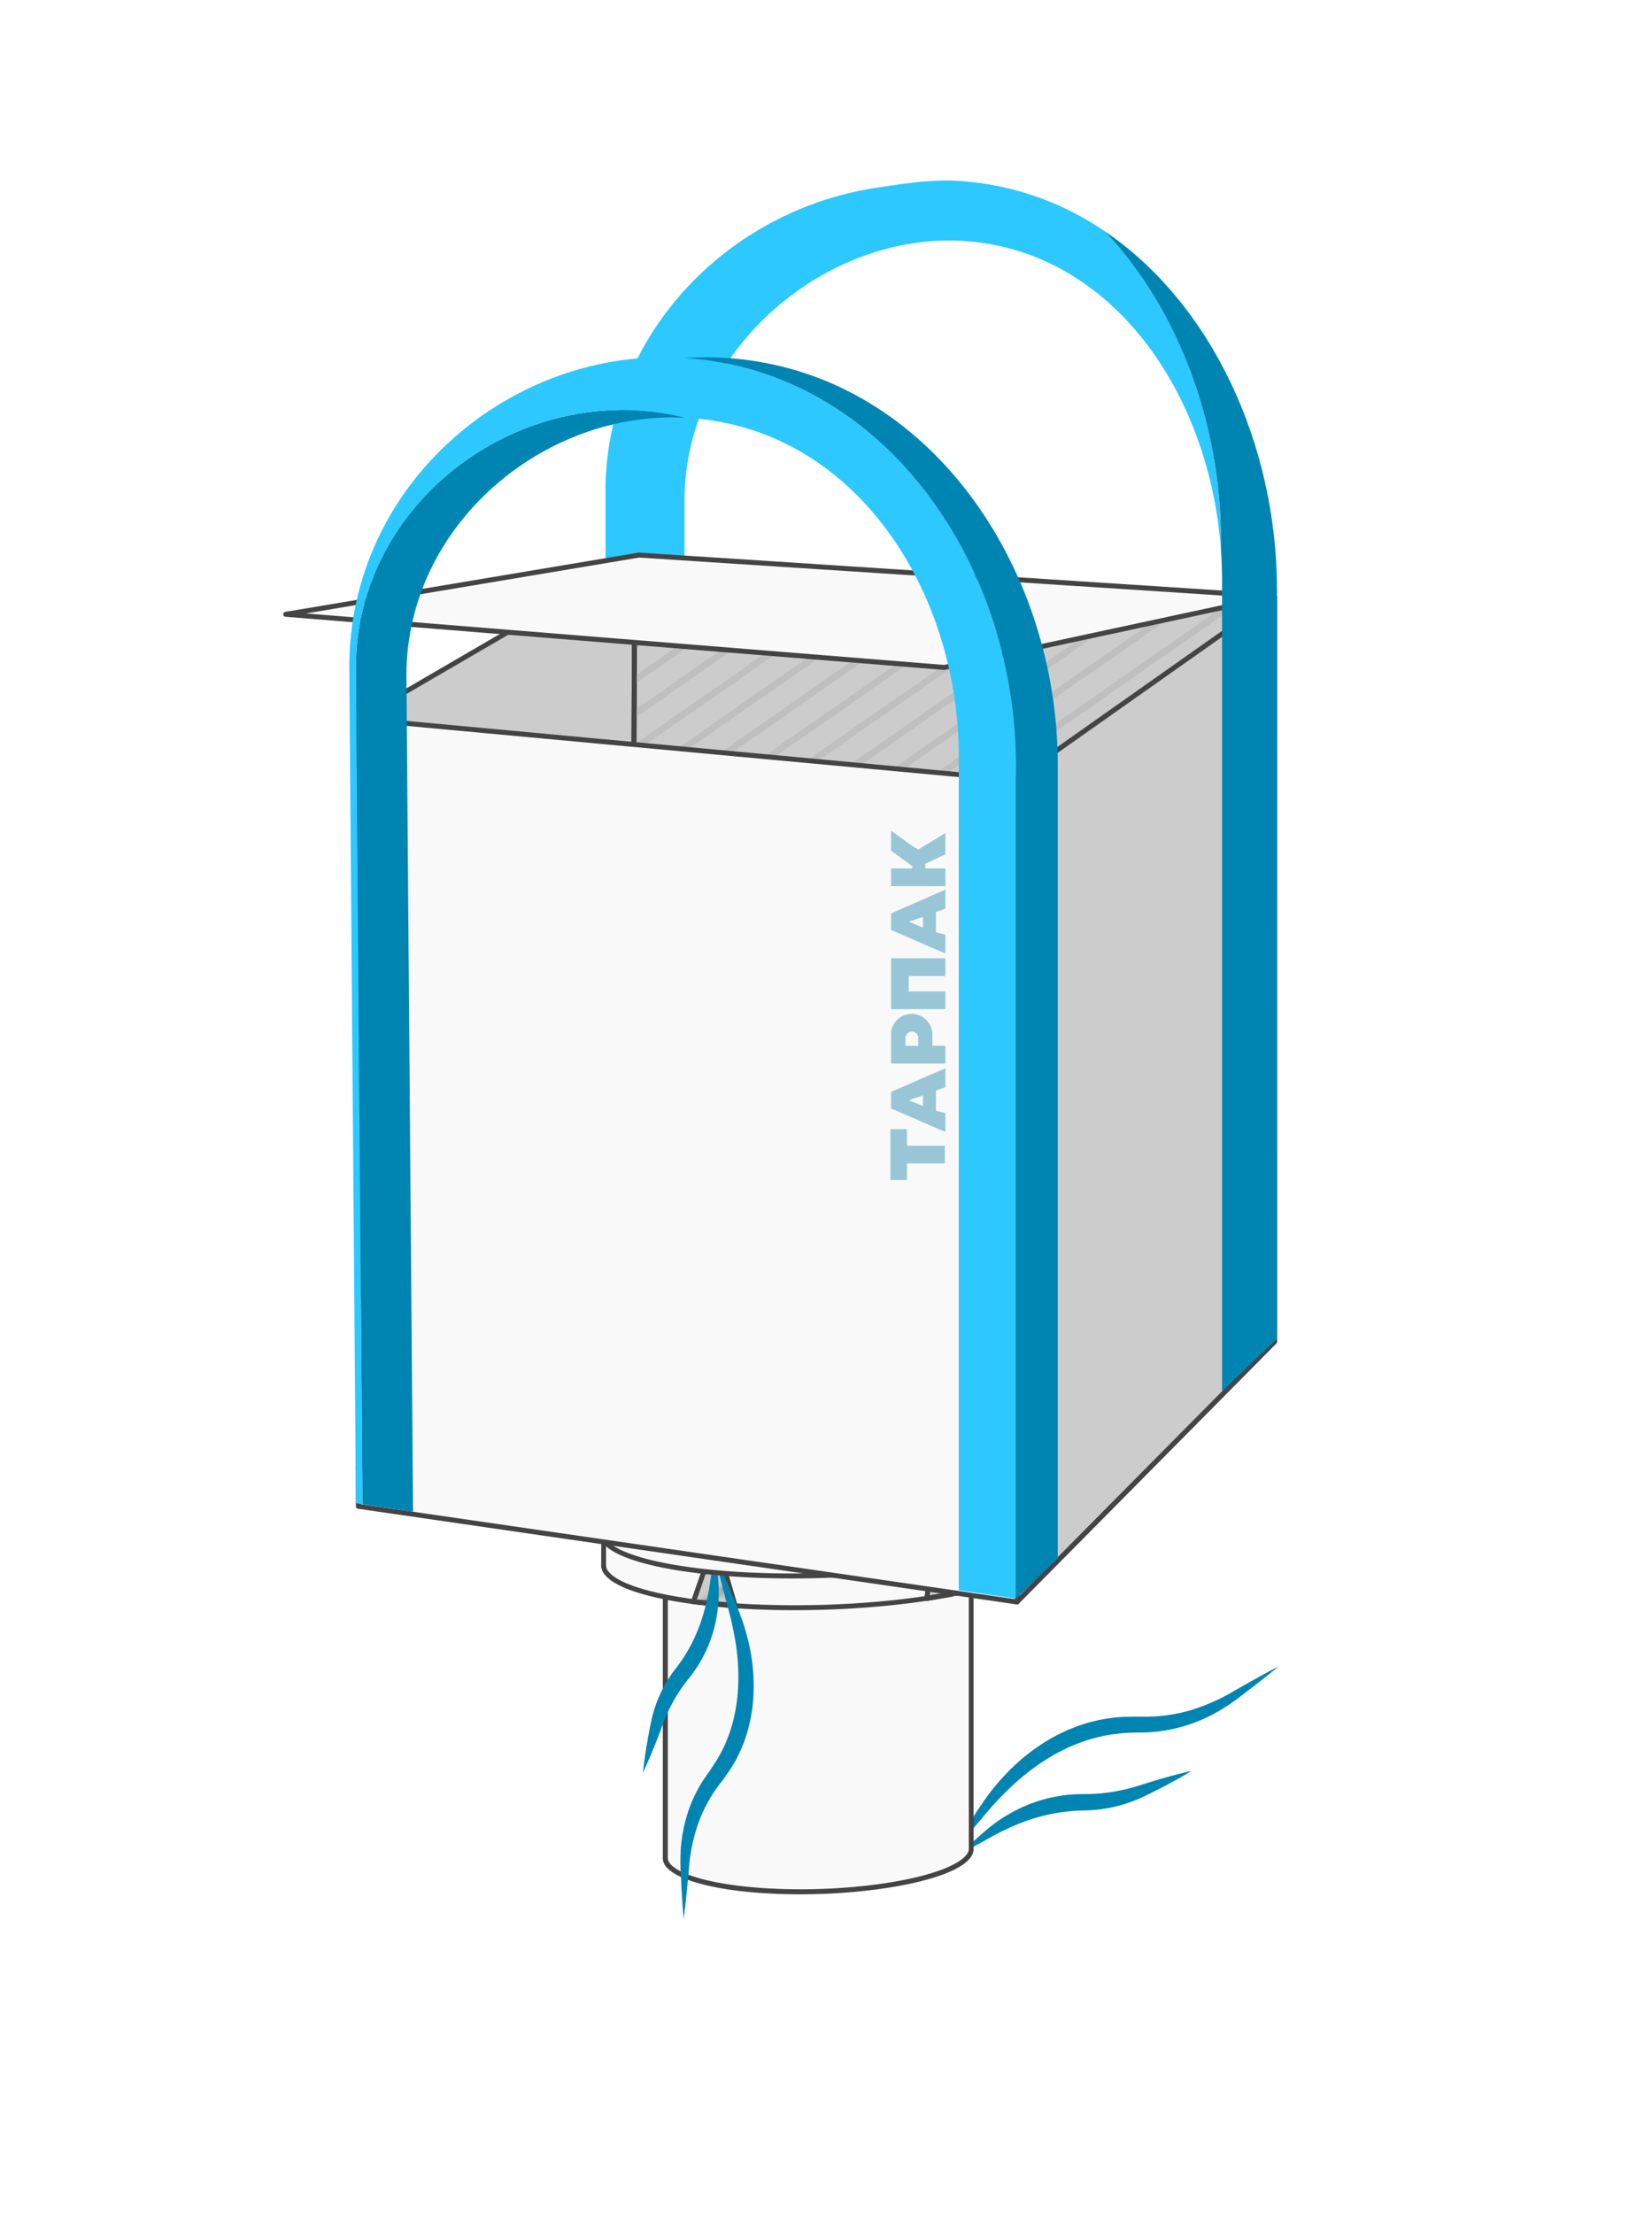 <svg id="Слой_1" data-name="Слой 1" xmlns="http://www.w3.org/2000/svg" xmlns:xlink="http://www.w3.org/1999/xlink" viewBox="0 0 499.89 669.62"><defs><style>.cls-1,.cls-2{fill:none;}.cls-2{stroke:#444;stroke-linecap:round;stroke-miterlimit:10;stroke-width:1.5px;}.cls-3{fill:#2cc8ff;}.cls-4{fill:#0084b2;}.cls-5{fill:#ccc;}.cls-6{fill:#444;}.cls-7{fill:#f9f9f9;}.cls-8{opacity:0.3;}.cls-9{fill:url(#Новый_узор_1);}.cls-10{fill:#bfbfbf;}.cls-11{fill:#99c6d6;}</style><pattern id="Новый_узор_1" data-name="Новый узор 1" width="15" height="14.6" patternTransform="translate(196.79 362.96) scale(1 1.43)" patternUnits="userSpaceOnUse" viewBox="0 0 15 14.6"><rect class="cls-1" width="15" height="14.6"/><line class="cls-2" x1="15.13" y1="18.2" x2="29.87" y2="11"/><line class="cls-2" x1="0.13" y1="18.2" x2="14.87" y2="11"/><line class="cls-2" x1="-14.87" y1="18.2" x2="-0.13" y2="11"/><line class="cls-2" x1="15.13" y1="10.9" x2="29.87" y2="3.7"/><line class="cls-2" x1="0.13" y1="10.9" x2="14.87" y2="3.7"/><line class="cls-2" x1="-14.87" y1="10.9" x2="-0.13" y2="3.7"/><line class="cls-2" x1="15.13" y1="3.6" x2="29.87" y2="-3.6"/><line class="cls-2" x1="0.13" y1="3.6" x2="14.87" y2="-3.6"/><line class="cls-2" x1="-14.87" y1="3.6" x2="-0.13" y2="-3.6"/></pattern></defs><title>к</title><path class="cls-3" d="M334.32,70a88.14,88.14,0,0,0-36.17-14.37h0c-2.45-.38-4.89-.66-7.3-.84-8.65-.63-17.11.73-25.52,2-46.11,7-81,45.08-82.1,89.84,0,.62,0,1.24,0,1.87,0,.29,0,.57,0,.86V402.52l23.89,2.27V151.64c0-45.53,42.25-81,83.79-78.77h0c2.41.14,4.84.39,7.3.77A70.76,70.76,0,0,1,325.44,84c25.62,16.32,41.6,48.41,44,82.44v-2.74C369.47,128.18,356.52,93.52,334.32,70Z"/><path class="cls-4" d="M287.07,561.71c2.54-4.35,5.26-8.56,8-12.78,1.36-2.09,2.79-4.21,4.32-6.26a69.13,69.13,0,0,1,5-5.85,59.73,59.73,0,0,1,12-9.8,57.91,57.91,0,0,1,6.94-3.63c1.23-.47,2.44-1,3.69-1.39s2.49-.83,3.78-1.11l1.92-.45c.64-.13,1.3-.23,1.95-.34a39.21,39.21,0,0,1,3.92-.48c1.31-.14,2.63-.1,3.94-.15l3.74,0a48.57,48.57,0,0,0,14.12-2,59,59,0,0,0,13.29-5.94c4.37-2.47,8.72-5,13.2-7.25-3.87,3.22-7.86,6.25-11.84,9.3a61.63,61.63,0,0,1-6.38,4.27,49.39,49.39,0,0,1-7,3.32,46.19,46.19,0,0,1-15.33,3.07c-1.3,0-2.53,0-3.77.07s-2.37.06-3.55.22-2.35.22-3.51.46c-.59.11-1.17.2-1.75.32l-1.73.42c-9.25,2.24-17.66,7.39-24.89,13.87A97.28,97.28,0,0,0,297,550.38C293.74,554.19,290.5,558,287.07,561.71Z"/><path class="cls-4" d="M291,560.58c2.23-2.25,4.59-4.32,6.95-6.39a47.13,47.13,0,0,1,7.88-5.55A44.41,44.41,0,0,1,324.51,543c1.61-.13,3.38-.09,4.77-.12s3-.12,4.43-.27a54.32,54.32,0,0,0,8.78-1.66c1.45-.39,2.88-.87,4.4-1.34s3-.92,4.5-1.36c3-.84,6-1.7,9.14-2.35-2.69,1.68-5.46,3.15-8.23,4.63-1.39.72-2.79,1.44-4.19,2.13s-2.83,1.4-4.35,2a43.48,43.48,0,0,1-9.42,2.64,44.69,44.69,0,0,1-4.9.5c-1.72.06-3.08.05-4.58.18a54.78,54.78,0,0,0-17.27,4.18,73,73,0,0,0-8.19,4C296.65,557.7,293.91,559.23,291,560.58Z"/><polygon class="cls-5" points="193.1 236.98 108.92 338.08 107.92 217.89 192.1 168.94 193.1 236.98"/><path class="cls-6" d="M108.92,338.83a.77.77,0,0,1-.25,0,.78.78,0,0,1-.5-.7l-1-120.19a.78.78,0,0,1,.38-.66l84.18-49a.74.74,0,0,1,1.12.63l1,68.05a.67.67,0,0,1-.17.49L109.5,338.56A.76.76,0,0,1,108.92,338.83Zm-.24-120.51,1,117.71,82.69-99.31-1-66.49Z"/><path class="cls-7" d="M201.32,561.93c-.51,4.71,10.64,8.87,29.24,10.15,23.78,1.65,50.58-2.05,60-8.2,2.34-1.53,3.4-3.07,3.3-4.55V465l-92.54,2.6Z"/><path class="cls-6" d="M242.08,573.22c-3.89,0-7.77-.13-11.58-.39-14.8-1-25.58-4-28.84-7.85a4.15,4.15,0,0,1-1.09-3.09V467.6a.76.76,0,0,1,.73-.75l92.53-2.6a.67.67,0,0,1,.55.21.8.8,0,0,1,.23.54v94.33c.12,1.76-1.11,3.52-3.64,5.17C283,569.75,262.51,573.22,242.08,573.22Zm-40-104.89V562a2.67,2.67,0,0,0,.74,2c3,3.53,13.61,6.33,27.8,7.31,23.51,1.63,50.22-2,59.54-8.08,1.41-.92,3.06-2.34,3-3.87V465.77Zm-.75,93.6h0Z"/><path class="cls-7" d="M182.68,473.22c-.73,5.93,15,11.16,41.38,12.78,33.68,2.08,71.62-2.58,85-10.33,3.32-1.92,4.81-3.86,4.67-5.73V410.23l-131,3.28Z"/><path class="cls-6" d="M240.4,487.24c-5.5,0-11-.16-16.38-.49-21.43-1.31-36.73-5.1-40.91-10.13a4.52,4.52,0,0,1-1.19-3.45V413.51a.75.75,0,0,1,.74-.75l131-3.28a.8.8,0,0,1,.54.22.72.72,0,0,1,.23.53v59.71c.17,2.18-1.53,4.34-5,6.38C298.09,482.89,269.26,487.24,240.4,487.24Zm-57-73v59.07a3,3,0,0,0,.84,2.35c3.87,4.65,19.14,8.32,39.85,9.6,33.37,2.05,71.29-2.54,84.54-10.24,2.93-1.7,4.41-3.44,4.29-5V411Zm-.75,59h0Z"/><polygon class="cls-5" points="209.83 484.65 216.5 465.52 222.43 485.9 209.83 484.65"/><path class="cls-6" d="M222.43,486.65h-.08l-12.59-1.24a.76.76,0,0,1-.56-.34.75.75,0,0,1-.07-.65l6.66-19.13a.74.74,0,0,1,.73-.51.76.76,0,0,1,.7.54l5.93,20.38a.76.76,0,0,1-.15.69A.74.74,0,0,1,222.43,486.65ZM210.85,484l10.55,1-5-17.05Z"/><polygon class="cls-5" points="280.47 483.66 282.84 465.52 287.96 482.37 280.47 483.66"/><path class="cls-6" d="M280.47,484.41a.73.73,0,0,1-.52-.21.76.76,0,0,1-.23-.64l2.38-18.13a.75.75,0,0,1,1.46-.12l5.12,16.84a.76.76,0,0,1-.59,1l-7.49,1.29Zm2.66-15.34-1.79,13.68,5.65-1Z"/><g class="cls-8"><polygon class="cls-9" points="209.83 484.65 216.5 465.52 222.43 485.9 209.83 484.65"/><path class="cls-6" d="M222.43,486.65h-.08l-12.59-1.24a.76.76,0,0,1-.56-.34.75.75,0,0,1-.07-.65l6.66-19.13a.74.74,0,0,1,.73-.51.76.76,0,0,1,.7.54l5.93,20.38a.76.76,0,0,1-.15.69A.74.74,0,0,1,222.43,486.65ZM210.85,484l10.55,1-5-17.05Z"/></g><g class="cls-8"><polygon class="cls-9" points="280.47 483.66 282.84 465.52 287.96 482.37 280.47 483.66"/><path class="cls-6" d="M280.47,484.41a.73.73,0,0,1-.52-.21.76.76,0,0,1-.23-.64l2.38-18.13a.75.75,0,0,1,1.46-.12l5.12,16.84a.76.76,0,0,1-.59,1l-7.49,1.29Zm2.66-15.34-1.79,13.68,5.65-1Z"/></g><path class="cls-4" d="M216.26,470.46c2.07,4.38,3.93,8.83,5.81,13.28.92,2.21,1.8,4.49,2.62,6.82a69.59,69.59,0,0,1,2,7.13A57.36,57.36,0,0,1,228,512.56a47.34,47.34,0,0,1-2.95,14.82c-.49,1.18-.93,2.37-1.52,3.5l-.85,1.72-1,1.65c-.62,1.12-1.4,2.14-2.11,3.19s-1.45,1.95-2.17,2.91a43.7,43.7,0,0,0-6.34,12.08,54.48,54.48,0,0,0-2.65,13.73c-.45,4.81-.88,9.61-1.54,14.41-.45-4.82-.67-9.64-.91-14.46a57.26,57.26,0,0,1,.1-7.4,45.36,45.36,0,0,1,1.26-7.38,41.56,41.56,0,0,1,6.24-13.76c.68-1,1.42-2,2.06-3s1.28-1.86,1.8-2.87l.84-1.48.74-1.53c.53-1,.9-2.08,1.33-3.13,3.24-8.51,3.7-18,2.46-27.23a100.25,100.25,0,0,0-3.09-13.86C218.53,479.86,217.29,475.19,216.26,470.46Z"/><path class="cls-4" d="M216.48,469.61c.48,3.27.72,6.51.94,9.78a44,44,0,0,1-.6,10,40.7,40.7,0,0,1-3,9.75,39.42,39.42,0,0,1-5.39,8.75l-1.94.92,1.94-.92a48.53,48.53,0,0,0-7.66,13.33c-.91,2.48-1.88,5.09-2.91,7.6s-2.09,5-3.3,7.53c.26-2.75.68-5.45,1.12-8.15s.93-5.33,1.53-8.06a39.1,39.1,0,0,1,7.35-15.36l1.93-.92-1.93.92a46.53,46.53,0,0,0,4.88-7.72,51.18,51.18,0,0,0,3.37-8.6,68.2,68.2,0,0,0,2-9.21C215.3,476.07,215.76,472.83,216.48,469.61Z"/><path class="cls-7" d="M182.09,463.62c-.73,5.93,15,11.16,41.38,12.78,33.68,2.08,71.62-2.58,85-10.33,3.32-1.92,4.81-3.86,4.67-5.73V429l-131,3.28Z"/><path class="cls-6" d="M239.81,477.64c-5.5,0-11-.16-16.38-.49-21.43-1.32-36.73-5.1-40.91-10.13a4.48,4.48,0,0,1-1.18-3.45V432.26a.74.74,0,0,1,.73-.75l131-3.28a.77.77,0,0,1,.54.22.72.72,0,0,1,.23.53v31.36c.17,2.18-1.53,4.34-5,6.38C297.5,473.29,268.67,477.64,239.81,477.64Zm-57-44.65v30.63s0,.06,0,.09a3,3,0,0,0,.84,2.35c3.87,4.65,19.14,8.32,39.85,9.6,33.37,2,71.29-2.54,84.54-10.24,2.93-1.7,4.41-3.44,4.29-5V429.75Zm-.75,30.63Z"/><polygon class="cls-7" points="108.39 443.98 307.63 462.05 385.63 405.87 192.81 394.91 108.39 443.98"/><path class="cls-6" d="M307.63,462.8h-.06L108.32,444.72a.75.75,0,0,1-.67-.58.75.75,0,0,1,.36-.81l84.43-49.06a.73.73,0,0,1,.42-.11l192.82,11a.75.75,0,0,1,.67.54.74.74,0,0,1-.28.82l-78,56.18A.74.74,0,0,1,307.63,462.8ZM110.8,443.44l196.62,17.84,76.06-54.78L193,395.68Z"/><path class="cls-5" d="M300.46,430.27c-11.72,7.75-45,12.4-74.63,10.33-23.13-1.62-37-6.86-36.35-12.79.18-1.72,1.59-3.51,4.36-5.28,12.2-7.81,46-12.3,75.29-10.1,21.77,1.63,35.05,6.52,35.43,12.11C304.68,426.4,303.37,428.34,300.46,430.27Z"/><path class="cls-6" d="M240.17,441.84c-4.83,0-9.66-.16-14.39-.49-18.31-1.28-31.66-4.94-35.72-9.79a5.05,5.05,0,0,1-1.33-3.83c.22-2,1.8-4,4.7-5.83,12.27-7.85,46.25-12.43,75.75-10.22,21.87,1.64,35.71,6.55,36.12,12.81.15,2.21-1.34,4.36-4.43,6.4h0C290.92,437.47,265.55,441.84,240.17,441.84Zm13.55-29.22c-24.8,0-49.52,4.17-59.48,10.54-2.47,1.58-3.86,3.22-4,4.73a3.65,3.65,0,0,0,1,2.71c3.74,4.47,17,8,34.67,9.25,29.28,2,62.55-2.53,74.16-10.21h0c1.8-1.18,3.9-3,3.77-5.05-.3-4.41-11.15-9.64-34.74-11.41C264,412.8,258.88,412.62,253.72,412.62Zm46.74,17.65h0Z"/><path class="cls-10" d="M207.83,416.74l-18,12.58a5.66,5.66,0,0,0,1.09,1.68l22.27-15.52C211.29,415.87,209.52,416.3,207.83,416.74Z"/><path class="cls-10" d="M227.85,413.09l-31.08,21.65c.71.3,1.47.59,2.28.88l33-23C230.62,412.77,229.22,412.92,227.85,413.09Z"/><path class="cls-10" d="M244.54,411.77l-37.4,26.06c.89.19,1.81.37,2.75.54l38.35-26.72C247,411.68,245.77,411.72,244.54,411.77Z"/><path class="cls-10" d="M259.5,411.65l-40.26,28.06,3.06.31,40.54-28.25C261.73,411.72,260.62,411.68,259.5,411.65Z"/><path class="cls-10" d="M273.12,412.47l-40.44,28.19c1.12,0,2.24.07,3.37.09l40.1-27.95Z"/><path class="cls-10" d="M285.41,414.22l-38,26.46c1.24,0,2.47-.08,3.7-.14l37-25.75Z"/><path class="cls-10" d="M296.06,417.12l-32.2,22.44c1.43-.16,2.83-.32,4.21-.5l30.17-21C297.56,417.72,296.83,417.42,296.06,417.12Z"/><path class="cls-10" d="M304.56,424a4.31,4.31,0,0,0-.79-1.89L283.2,436.39c2-.46,3.85-.95,5.61-1.47Z"/><polygon class="cls-4" points="282.24 476.04 285.13 475.63 286.06 478.66 281.73 479.59 282.24 476.04"/><path class="cls-6" d="M240.17,441.84c-4.83,0-9.66-.16-14.39-.49-18.31-1.28-31.66-4.94-35.72-9.79a5.05,5.05,0,0,1-1.33-3.83c.22-2,1.8-4,4.7-5.83,12.27-7.85,46.25-12.43,75.75-10.22,21.87,1.64,35.71,6.55,36.12,12.81.15,2.21-1.34,4.36-4.43,6.4h0C290.92,437.47,265.55,441.84,240.17,441.84Zm13.55-29.22c-24.8,0-49.52,4.17-59.48,10.54-2.47,1.58-3.86,3.22-4,4.73a3.65,3.65,0,0,0,1,2.71c3.74,4.47,17,8,34.67,9.25,29.28,2,62.55-2.53,74.16-10.21h0c1.8-1.18,3.9-3,3.77-5.05-.3-4.41-11.15-9.64-34.74-11.41C264,412.8,258.88,412.62,253.72,412.62Zm46.74,17.65h0Z"/><polygon class="cls-5" points="385.23 406.34 191.1 383.94 192.1 169.03 384.35 181.1 385.23 406.34"/><path class="cls-6" d="M385.23,407.09h-.08L191,384.69a.76.76,0,0,1-.66-.75l1-214.92a.75.75,0,0,1,.24-.54.72.72,0,0,1,.56-.2L384.4,180.35a.75.75,0,0,1,.7.75L386,406.34a.75.75,0,0,1-.25.56A.76.76,0,0,1,385.23,407.09ZM191.85,383.27,384.48,405.5l-.88-223.69-190.75-12Z"/><polygon class="cls-10" points="196.91 170.25 192.39 173.09 192.39 175.52 200.14 170.43 196.91 170.25"/><polygon class="cls-10" points="210.58 171.03 191.39 184.4 191.39 186.84 213.81 171.21 210.58 171.03"/><polygon class="cls-10" points="224.25 171.81 191.39 194.71 191.39 197.15 227.49 172 224.25 171.81"/><polygon class="cls-10" points="237.93 172.6 191.39 205.03 191.39 207.46 241.16 172.78 237.93 172.6"/><polygon class="cls-10" points="251.61 173.38 191.39 215.34 191.39 217.78 254.84 173.56 251.61 173.38"/><polygon class="cls-10" points="265.28 174.16 191.39 225.65 191.39 228.09 268.51 174.35 265.28 174.16"/><polygon class="cls-10" points="278.96 174.95 191.39 235.96 191.39 238.4 282.19 175.13 278.96 174.95"/><polygon class="cls-10" points="292.63 175.73 191.39 246.28 191.39 248.72 295.86 175.92 292.63 175.73"/><polygon class="cls-10" points="306.31 176.51 191.39 256.59 191.39 259.03 309.54 176.7 306.31 176.51"/><polygon class="cls-10" points="319.98 177.3 191.39 266.9 191.39 269.34 323.21 177.48 319.98 177.3"/><polygon class="cls-10" points="333.66 178.08 191.39 277.22 191.39 279.65 336.89 178.27 333.66 178.08"/><polygon class="cls-10" points="347.33 178.87 191.39 287.53 191.39 289.97 350.56 179.05 347.33 178.87"/><polygon class="cls-10" points="361.01 179.65 191.39 297.84 191.39 300.28 364.24 179.84 361.01 179.65"/><polygon class="cls-10" points="374.68 180.43 191.39 308.16 191.39 310.59 377.91 180.62 374.68 180.43"/><polygon class="cls-10" points="384.64 183.81 191.39 318.47 191.39 320.91 384.64 186.24 384.64 183.81"/><polygon class="cls-10" points="384.64 194.12 191.39 328.78 191.39 331.22 384.64 196.56 384.64 194.12"/><polygon class="cls-10" points="384.64 204.43 191.39 339.1 191.39 341.53 384.64 206.87 384.64 204.43"/><polygon class="cls-10" points="384.64 214.74 191.39 349.41 191.39 351.85 384.64 217.18 384.64 214.74"/><polygon class="cls-10" points="384.64 225.06 191.39 359.72 191.39 362.16 384.64 227.49 384.64 225.06"/><polygon class="cls-10" points="384.64 235.37 191.39 370.04 191.39 372.47 384.64 237.81 384.64 235.37"/><polygon class="cls-10" points="384.64 245.69 191.39 380.35 191.39 382.79 384.64 248.12 384.64 245.69"/><polygon class="cls-10" points="384.64 256 199.4 385.08 202.26 385.53 384.64 258.43 384.64 256"/><polygon class="cls-10" points="384.64 266.29 211.48 386.96 214.37 387.4 384.64 268.75 384.64 266.29"/><polygon class="cls-10" points="384.64 276.6 223.59 388.83 226.48 389.28 384.64 279.06 384.64 276.6"/><polygon class="cls-10" points="384.64 286.91 235.7 390.71 238.56 391.15 384.64 289.35 384.64 286.91"/><polygon class="cls-10" points="384.64 297.23 247.81 392.58 250.67 393.03 384.64 299.66 384.64 297.23"/><polygon class="cls-10" points="384.64 307.54 259.91 394.46 262.77 394.9 384.64 309.98 384.64 307.54"/><polygon class="cls-10" points="384.64 317.85 272.02 396.33 274.88 396.78 384.64 320.29 384.64 317.85"/><polygon class="cls-10" points="384.64 328.17 284.13 398.21 286.99 398.65 384.64 330.6 384.64 328.17"/><polygon class="cls-10" points="384.64 338.48 296.24 400.09 299.1 400.53 384.64 340.92 384.64 338.48"/><polygon class="cls-10" points="384.64 348.79 308.35 401.96 311.21 402.4 384.64 351.23 384.64 348.79"/><polygon class="cls-10" points="384.64 359.11 320.45 403.84 323.31 404.28 384.64 361.54 384.64 359.11"/><polygon class="cls-10" points="384.64 369.42 332.56 405.71 335.42 406.16 384.64 371.86 384.64 369.42"/><polygon class="cls-10" points="384.64 379.73 344.67 407.59 347.53 408.03 384.64 382.17 384.64 379.73"/><polygon class="cls-10" points="384.64 390.05 356.78 409.46 359.64 409.91 384.64 392.48 384.64 390.05"/><polygon class="cls-10" points="384.64 400.36 368.89 411.34 371.75 411.78 384.64 402.8 384.64 400.36"/><polygon class="cls-10" points="385.64 406.11 385.64 403.67 381.99 406.22 384.85 406.66 385.64 406.11"/><path class="cls-6" d="M385.35,406.91h-.09L191,384.69a.76.76,0,0,1-.66-.75l1-214.92a.75.75,0,0,1,.24-.54.72.72,0,0,1,.56-.2L384.4,180.35a.75.75,0,0,1,.7.75l1,225.05a.75.75,0,0,1-.75.76Zm-193.5-23.64,192.74,22.05-1-223.51-190.75-12Z"/><polygon class="cls-5" points="385.7 405.95 307.7 484.74 307.7 235.59 385.7 180.56 385.7 405.95"/><path class="cls-6" d="M307.7,485.49a.69.69,0,0,1-.28-.05.76.76,0,0,1-.47-.7V235.59a.75.75,0,0,1,.32-.61l78-55a.75.75,0,0,1,1.18.62V406a.74.74,0,0,1-.21.53l-78,78.79A.75.75,0,0,1,307.7,485.49ZM308.45,236V482.92L385,405.64V182ZM385.7,406h0Z"/><polygon class="cls-7" points="307.7 484.74 108.45 455.81 108.45 217.55 307.7 236.03 307.7 484.74"/><path class="cls-6" d="M307.7,485.49h-.11L108.34,456.55a.75.75,0,0,1-.64-.74V217.55A.77.77,0,0,1,108,217a.74.74,0,0,1,.57-.19l199.25,18.49a.74.74,0,0,1,.68.75v248.7a.73.73,0,0,1-.26.57A.72.72,0,0,1,307.7,485.49ZM109.2,455.16,307,483.88V236.72L109.2,218.37Z"/><polygon class="cls-11" points="269.44 357.06 269.44 341.68 274.45 341.68 274.45 346.69 285.9 346.69 285.9 352.05 274.45 352.05 274.45 357.06 269.44 357.06"/><polygon class="cls-11" points="269.62 295.35 269.62 295.35 269.62 300 269.62 300 269.62 305.37 286.07 305.37 286.07 300 274.99 300 274.99 295.35 286.07 295.35 286.07 289.99 274.99 289.99 269.62 289.99 269.62 289.99 269.62 295.35"/><polygon class="cls-11" points="276.06 256 269.62 251.35 269.62 257.43 276.06 262.08 276.06 262.8 269.62 262.8 269.62 268.16 286.07 268.16 286.07 262.8 279.99 262.8 279.99 261.37 286.07 258.51 286.07 252.07 277.85 257.07 276.06 256"/><path class="cls-11" d="M269.62,276.39v5l16.45,7.16v-5.73l-2.86-.71V276l2.86-1.07v-5.72Zm9.66,4.3L275,278.9l4.3-1.43Z"/><path class="cls-11" d="M269.62,330.41v5l16.45,7.15v-5.72l-2.86-.72v-6.08l2.86-1.07v-5.72Zm9.66,4.29-4.3-1.79,4.3-1.43Z"/><path class="cls-11" d="M269.62,313.05v8.77h16.45v-5.36h-3.94v-3.41a6.25,6.25,0,0,0-6.26-6.25h0A6.25,6.25,0,0,0,269.62,313.05Zm8.23,1.05v2.36H274V314.1a1.94,1.94,0,0,1,3.88,0Z"/><polygon class="cls-7" points="86.47 185.89 285.72 201.97 385.6 180.48 193.35 167.96 86.47 185.89"/><path class="cls-6" d="M285.72,202.72h-.06L86.41,186.64a.75.75,0,0,1-.07-1.49l106.89-17.93h.17l192.25,12.51a.76.76,0,0,1,.7.69.74.74,0,0,1-.59.79L285.88,202.7ZM92.56,185.63l193.11,15.58,94.51-20.33L193.39,168.72Z"/><path class="cls-4" d="M107.68,202.07l2,253.11,15.3,2.27-2-253.11c0-45.52,41.73-80.22,84.42-77.93-2.52-.61-5.07-1.12-7.65-1.5C153.48,118.05,107.68,153.86,107.68,202.07Z"/><path class="cls-3" d="M215.06,109.17h0c-2.58-.38-5.13-.65-7.65-.83-52.32-3.68-101.71,37.89-101.71,93.44l2,253.11,2,.29-2-253.11c0-48.21,45.8-84,92.07-77.16,2.58.38,5.13.89,7.65,1.5q3.79.2,7.66.76C261.32,134,290.13,180.83,290.13,229V481.19l2,.29,15.3,2.27V231.6C307.41,173.37,270.94,117.46,215.06,109.17Z"/><path class="cls-4" d="M320.08,231.6c0-58.23-36.47-114.14-92.36-122.43h0c-2.57-.38-5.12-.65-7.65-.83a92.54,92.54,0,0,0-12.79,0h.13c2.52.18,5.07.45,7.65.83h0c55.88,8.29,92.35,64.2,92.35,122.43V483.75l12.67-12.25Z"/><path class="cls-4" d="M334.32,70c22.2,23.51,35.15,58.17,35.15,93.68v2.74q.31,4.51.32,9.08l0,245.55,16.54-15.85.08-227.13C386.27,134.35,366.66,91.94,334.32,70Z"/></svg>